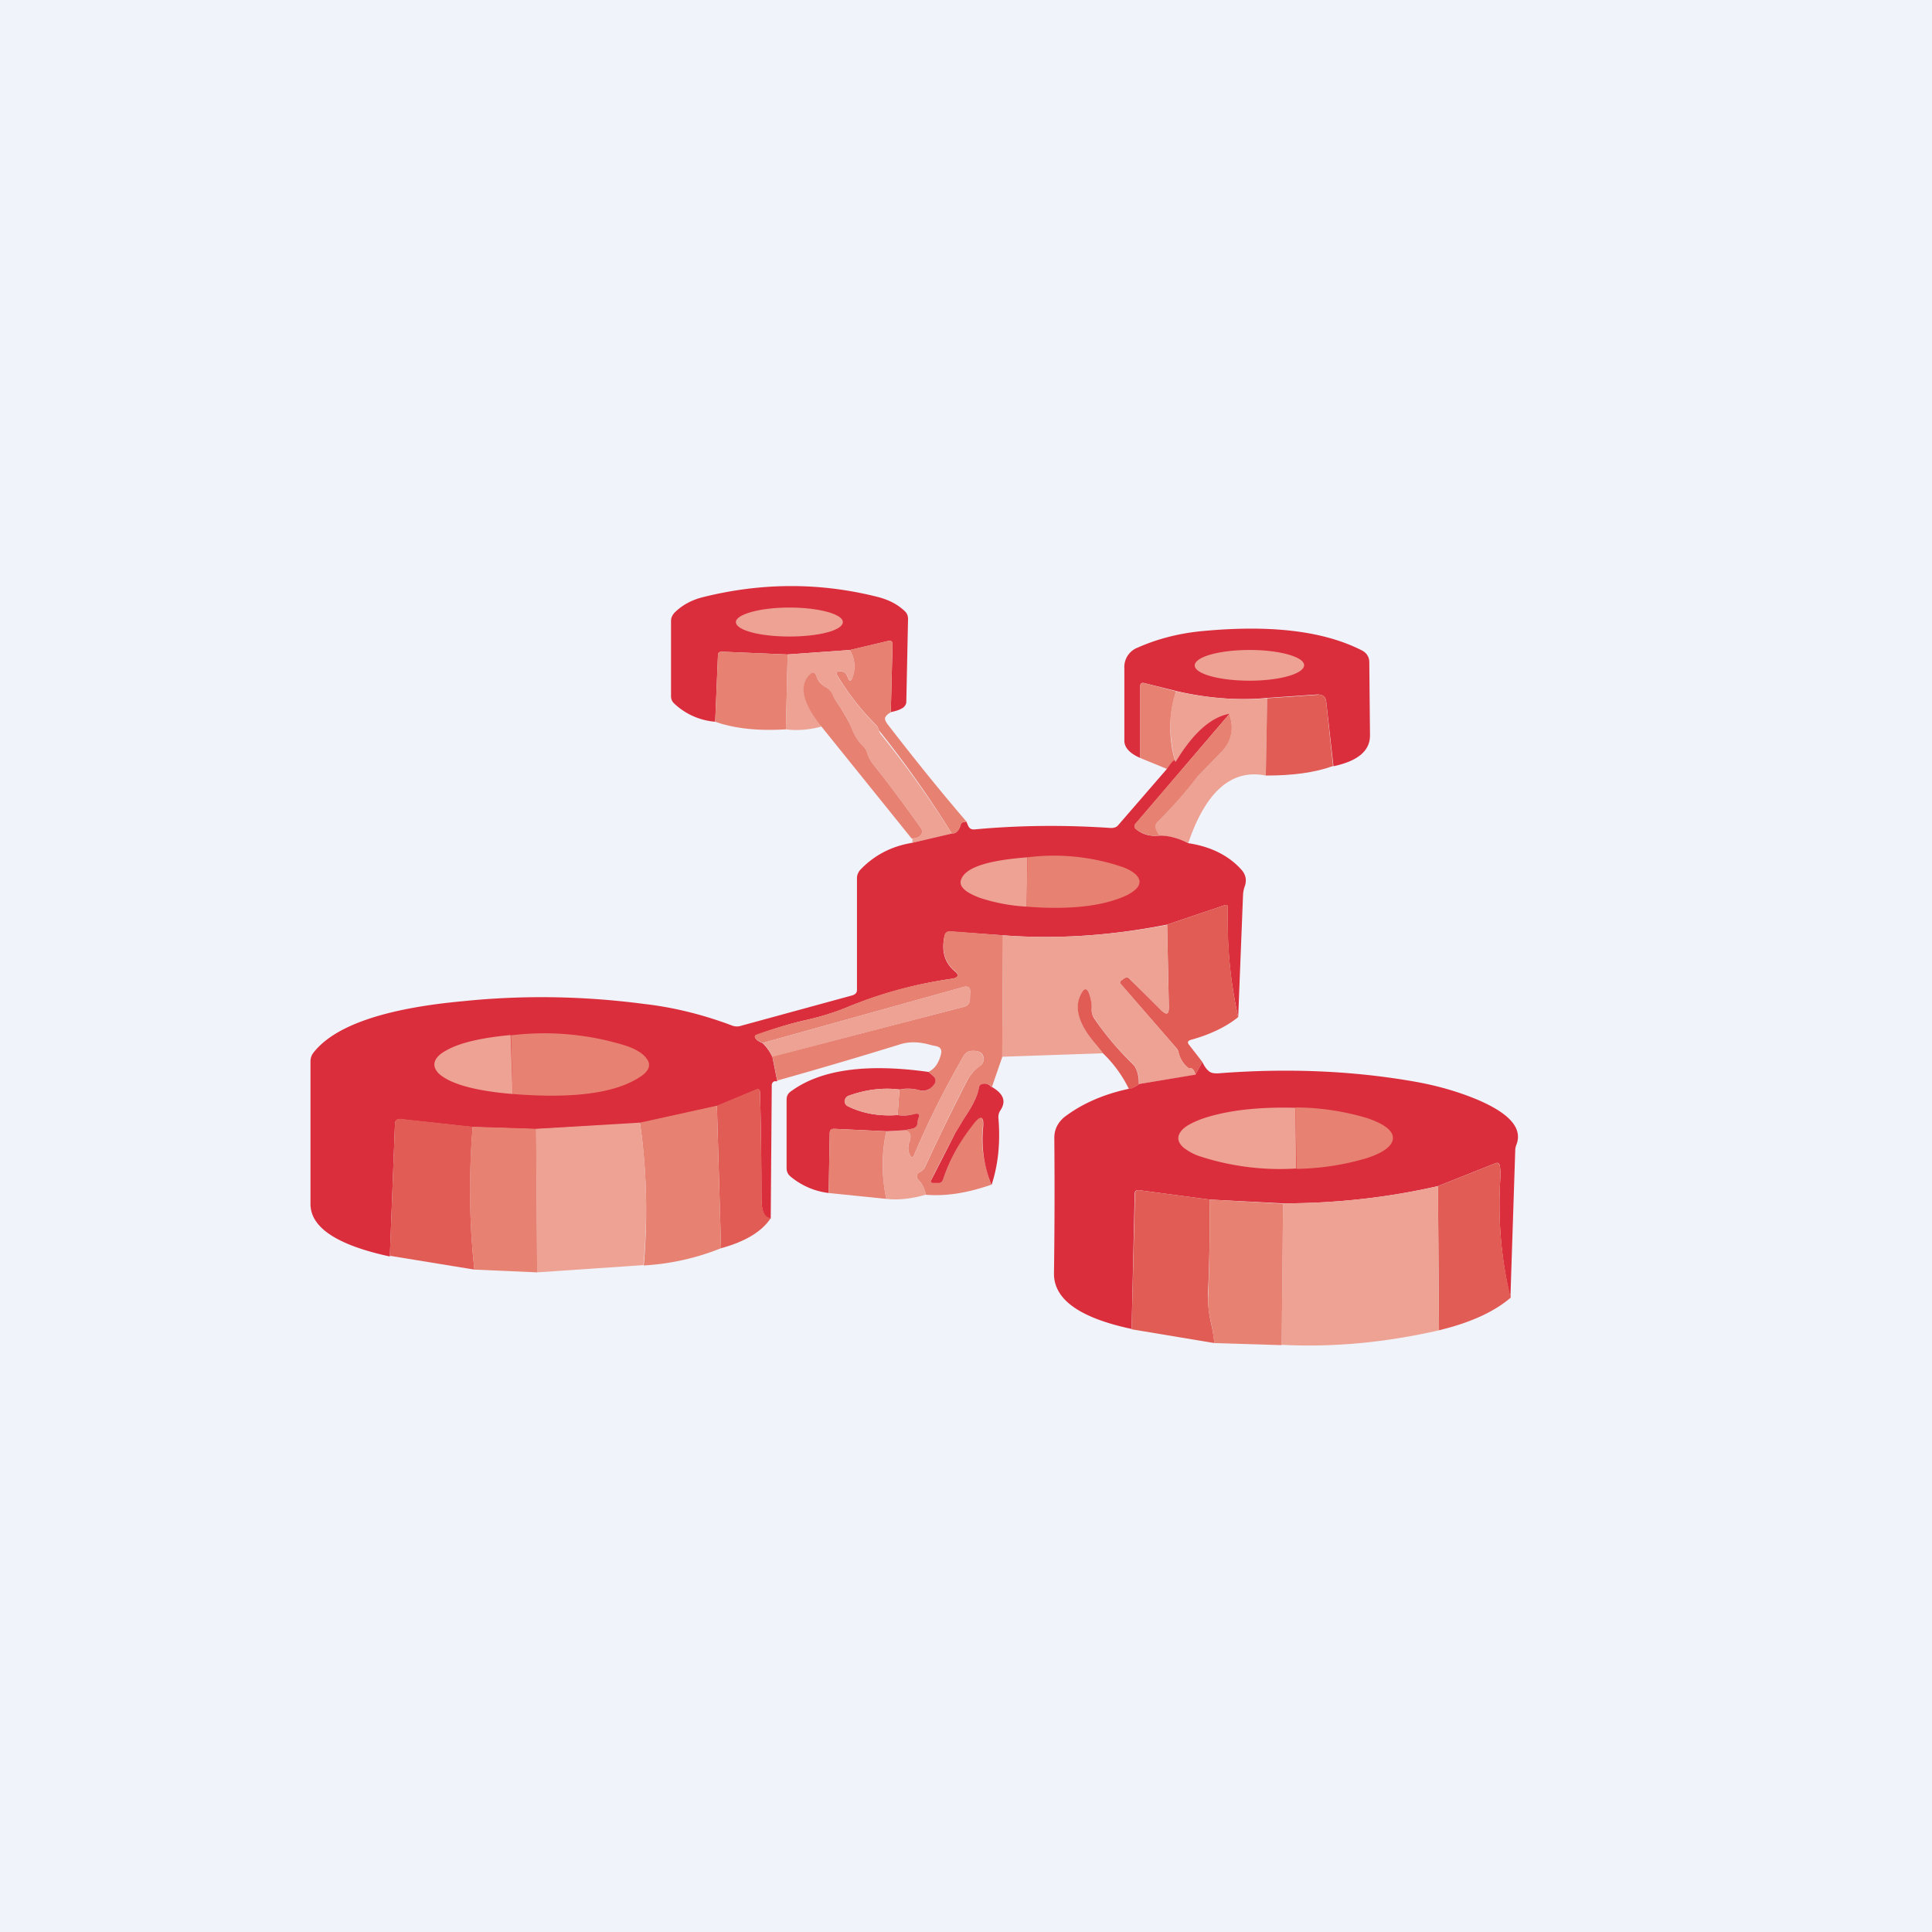 <!-- by TradeStack --><svg width="56" height="56" viewBox="0 0 56 56" xmlns="http://www.w3.org/2000/svg"><path fill="#F0F3FA" d="M0 0h56v56H0z"/><path d="m25.82 20.65.05-1.97c0-.09-.04-.12-.13-.1l-1.1.26-1.82.13-1.89-.08c-.08 0-.12.03-.12.11l-.08 1.92a1.95 1.95 0 0 1-1.2-.54.28.28 0 0 1-.08-.2V18c0-.1.04-.17.1-.24.22-.22.5-.37.82-.45 1.72-.43 3.42-.43 5.1 0 .29.08.54.2.75.4.07.06.1.14.1.23l-.05 2.4c0 .06-.03.12-.09.17-.09.06-.2.1-.36.13Z" fill="#DB2E3C"/><path d="M22.88 18.45c.86 0 1.55-.18 1.55-.42 0-.23-.7-.42-1.55-.42-.86 0-1.55.2-1.55.42 0 .24.7.42 1.55.42Z" fill="#EDA294"/><path d="m38.65 22.2-.21-1.87c-.02-.14-.1-.2-.26-.2l-1.45.1c-.85.08-1.73.01-2.64-.2l-.92-.23c-.08-.02-.12.01-.12.09v2.08c-.3-.13-.46-.3-.46-.5v-2.1a.6.6 0 0 1 .39-.6c.54-.24 1.14-.4 1.79-.47 2.02-.2 3.58-.02 4.7.55.14.07.22.19.22.35l.02 2.12c0 .44-.35.74-1.06.89Z" fill="#DB2E3C"/><path d="M25.82 20.65a.34.34 0 0 0-.16.14c-.02.05 0 .1.05.18.74.96 1.5 1.91 2.3 2.84a.45.45 0 0 1-.08.02c-.04.01-.07.03-.08.07-.05.18-.14.27-.26.26a30.72 30.72 0 0 0-2.12-3 .3.3 0 0 0-.08-.15 7.52 7.52 0 0 1-1.1-1.4c-.08-.11-.05-.17.1-.15.09.02.14.06.17.14.06.17.11.17.16 0a.9.9 0 0 0-.09-.76l1.1-.26c.1-.02.14.01.14.1l-.05 1.97ZM22.83 18.97l-.05 2.17c-.8.05-1.48-.02-2.05-.22l.08-1.92c0-.08.04-.12.12-.11l1.9.08Z" fill="#E78172"/><path d="M24.63 18.84a.9.9 0 0 1 .1.75c-.06.18-.11.18-.17 0-.03-.07-.08-.11-.17-.13-.15-.02-.18.04-.1.16.35.56.72 1.02 1.1 1.4.04.04.07.09.08.15l.05.1c.74.91 1.43 1.88 2.07 2.89l-1.15.27c.02-.09.01-.13-.02-.14.13.01.22-.02.27-.09.05-.07.05-.13 0-.2-.49-.7-.96-1.31-1.4-1.87a.77.77 0 0 1-.15-.29.5.5 0 0 0-.12-.21c-.15-.14-.25-.3-.32-.49a3.92 3.92 0 0 0-.34-.63c-.12-.17-.2-.3-.25-.4a.5.5 0 0 0-.19-.2.55.55 0 0 1-.25-.3c-.04-.13-.1-.14-.2-.05-.3.3-.2.79.3 1.44l.04.06c-.37.1-.72.12-1.03.08l.05-2.17 1.8-.13ZM36.22 19.73c.87 0 1.58-.2 1.58-.45 0-.24-.71-.44-1.58-.44-.88 0-1.59.2-1.59.45 0 .24.71.44 1.59.44Z" fill="#EDA294"/><path d="m26.42 24.3-2.61-3.24a13.1 13.1 0 0 1-.05-.06c-.5-.65-.6-1.13-.3-1.44.1-.1.17-.08.21.05.04.13.13.23.25.3a.5.5 0 0 1 .2.2c.04.1.12.23.24.4.17.27.28.48.34.63.07.18.17.35.32.49.06.06.1.13.12.21.03.1.08.2.15.29a41 41 0 0 1 1.4 1.87c.05.07.05.13 0 .2s-.14.1-.27.1ZM34.09 20.04a3.42 3.42 0 0 0-.02 2.05c0-.1-.09-.04-.24.2l-.78-.32v-2.08c0-.08.04-.1.12-.09l.92.24Z" fill="#E78172"/><path d="M34.09 20.04c.9.2 1.79.27 2.64.2l-.04 2.24c-.99-.2-1.74.46-2.25 1.96-.27-.14-.55-.21-.83-.22-.13-.17-.15-.3-.07-.38.42-.42.8-.86 1.17-1.33l.66-.68c.32-.34.41-.72.26-1.13-.54.1-1.06.56-1.56 1.39-.2-.79-.2-1.47.02-2.05Z" fill="#EDA294"/><path d="M38.65 22.2c-.55.2-1.2.28-1.96.28l.04-2.24 1.45-.1c.15-.02.24.05.26.2l.2 1.87Z" fill="#E05C55"/><path d="m35.63 20.7-2.7 3.16c-.07.07-.06.13.02.19.18.14.4.2.66.17.28 0 .56.08.83.22.67.1 1.2.37 1.57.8.1.13.13.28.07.45a.85.85 0 0 0-.05.25l-.14 3.54a12.72 12.72 0 0 1-.3-3.16c.01-.08-.03-.1-.1-.08l-1.66.56c-1.62.32-3.2.43-4.76.31L27.54 27c-.09 0-.14.04-.16.12-.1.44 0 .78.28 1.02.15.12.13.2-.07.23a12.7 12.7 0 0 0-2.97.8c-.4.17-.82.3-1.27.4-.45.1-.92.25-1.4.42-.08.02-.09.07-.03.13.03.04.1.08.19.12.1.1.2.23.28.4l.14.7h-.08a.12.12 0 0 0-.08.12l-.03 3.86c-.18 0-.27-.2-.27-.6 0-1.01-.01-2.03-.04-3.05 0-.09-.04-.11-.12-.08l-1.13.47-2.23.5-3.01.17-1.84-.06-2.1-.23c-.1 0-.14.04-.15.12l-.15 3.86C9.77 36.09 9 35.58 9 34.9v-4.14a.4.4 0 0 1 .08-.24c.6-.78 2.05-1.29 4.34-1.5 1.75-.18 3.5-.15 5.25.08.88.1 1.74.32 2.56.63.09.03.17.03.26 0l3.22-.88c.09-.03.13-.08.13-.16v-3.24c0-.08.03-.15.08-.22.39-.42.9-.7 1.52-.8l1.15-.27c.12.01.21-.08.26-.26.01-.04.04-.06.08-.07.02 0 .05 0 .08-.02l.05.12c.04.09.1.12.2.11 1.3-.12 2.62-.13 3.94-.04.09 0 .16-.02.21-.08l1.42-1.64c.15-.23.23-.3.24-.19.5-.83 1.02-1.3 1.56-1.4Z" fill="#DB2E3C"/><path d="M35.63 20.7c.15.41.07.8-.26 1.13l-.66.68c-.36.47-.75.91-1.17 1.33-.08.09-.05.21.07.38a.9.9 0 0 1-.66-.17c-.08-.06-.09-.12-.02-.2l2.7-3.15Z" fill="#E78172"/><path d="m29.78 24.85-.02 1.43a5.25 5.25 0 0 1-1.37-.26c-.4-.15-.59-.32-.54-.5.1-.36.73-.58 1.93-.67Z" fill="#EDA294"/><path d="M29.78 24.85a6.15 6.15 0 0 1 2.81.3c.29.12.43.26.44.4 0 .15-.12.27-.37.4-.66.31-1.63.43-2.9.33l.02-1.43Z" fill="#E78172"/><path d="M35.89 29.48c-.33.27-.79.5-1.37.66-.1.03-.11.08-.05.15l.38.49-.2.37c-.04-.15-.1-.21-.2-.19a.8.8 0 0 1-.29-.46.29.29 0 0 0-.06-.12l-1.61-1.85c-.04-.04-.03-.08.01-.11l.08-.06c.06-.04.12-.04.17.02l.91.9c.15.15.22.13.22-.08l-.05-2.4 1.66-.56c.07-.03.11 0 .1.08-.02 1.09.07 2.14.3 3.16Z" fill="#E05C55"/><path d="m33.83 26.8.05 2.4c0 .2-.07.23-.22.09l-.9-.91c-.06-.06-.12-.06-.18-.02l-.08.06c-.04.03-.05.07 0 .11l1.6 1.85.06.12a.8.8 0 0 0 .29.46c.1-.02.16.04.2.2l-1.63.26c0-.27-.07-.47-.2-.6-.4-.39-.78-.82-1.1-1.31a.4.4 0 0 1-.08-.25c0-.16-.02-.31-.07-.46-.06-.16-.14-.17-.22-.02-.22.4-.1.88.37 1.44l.25.31-2.92.1.02-3.52c1.56.12 3.14.01 4.76-.3Z" fill="#EDA294"/><path d="m29.07 27.11-.02 3.53-.3.87a.28.28 0 0 0-.21-.1c-.1 0-.16.05-.17.14-.04.22-.18.51-.42.86l-.26.43a61 61 0 0 0-.69 1.34c-.03.07 0 .1.07.1l.1.01c.09 0 .14-.03.17-.11.18-.55.46-1.07.84-1.56.25-.33.35-.29.3.12-.05.48.04 1.02.25 1.6-.69.24-1.32.34-1.9.29a.76.76 0 0 0-.21-.43c-.05-.05-.06-.1-.03-.17a.1.1 0 0 1 .06-.05c.08-.04.14-.1.17-.17.39-.85.8-1.68 1.22-2.5.1-.18.22-.31.37-.42.07-.04.1-.11.1-.2 0-.16-.12-.24-.32-.23-.12 0-.2.05-.26.15-.56.97-1.04 1.93-1.43 2.86-.04.1-.08.1-.13 0a.47.47 0 0 1-.01-.37c.07-.2.02-.3-.14-.34l.2-.04c.12-.02.18-.1.18-.21 0-.03 0-.06.02-.09.05-.12 0-.16-.12-.13-.19.05-.35.06-.48.03l.05-.74c.2-.03.39-.03.58.02.08.03.16.02.24-.01.09-.05.16-.11.2-.2.04-.08.03-.14-.04-.2l-.14-.12c.19-.09.31-.27.37-.54.02-.1-.02-.17-.12-.2l-.18-.04c-.34-.1-.64-.1-.89-.02-1.16.36-2.35.71-3.56 1.05l-.14-.7 5.56-1.44c.1-.03.16-.1.16-.2l.01-.21c.01-.15-.06-.2-.2-.16l-5.81 1.62a.55.55 0 0 1-.2-.12c-.05-.06-.04-.1.04-.13.48-.17.95-.31 1.4-.41.45-.1.87-.24 1.27-.4.9-.38 1.9-.65 2.97-.8.2-.04.22-.12.07-.24-.28-.24-.37-.58-.28-1.02.02-.08.07-.12.16-.12l1.53.12Z" fill="#E78172"/><path d="M22.39 30.63c-.08-.17-.18-.3-.28-.4l5.8-1.62c.15-.05.22 0 .21.16v.21c-.01.1-.07.17-.17.2l-5.56 1.45Z" fill="#EDA294"/><path d="M33.02 31.42c-.13.1-.23.15-.3.14-.2-.41-.46-.75-.75-1.03a8.65 8.65 0 0 0-.25-.31c-.47-.56-.6-1.04-.37-1.44.08-.15.16-.14.22.02.05.15.08.3.07.46 0 .09.02.17.07.25.33.49.7.92 1.1 1.31.14.13.2.33.2.6Z" fill="#E05C55"/><path d="m14.86 31.71-.05-1.7a7.94 7.94 0 0 1 3.33.3c.3.1.5.23.6.37.14.18.08.36-.18.53-.72.48-1.95.64-3.7.5Z" fill="#E78172"/><path d="m14.8 30 .06 1.71c-1.11-.09-1.83-.3-2.15-.6-.08-.09-.12-.17-.12-.25 0-.14.1-.28.34-.41.4-.23 1.03-.37 1.88-.45ZM26.83 34.63c-.42.12-.8.16-1.14.12a4.72 4.72 0 0 1 0-1.96l.53-.03c.16.03.21.14.14.34a.47.47 0 0 0 .01.37c.05.1.09.1.13 0 .39-.93.87-1.89 1.43-2.86.06-.1.14-.15.26-.15.2-.01.31.07.32.24 0 .08-.03.15-.1.2-.15.1-.27.24-.37.4-.43.83-.83 1.66-1.22 2.5a.32.32 0 0 1-.17.18.1.1 0 0 0-.06.05c-.03.06-.02.12.03.17.12.13.2.27.21.43Z" fill="#EDA294"/><path d="M34.85 30.78c.05.11.11.2.18.26.06.06.16.08.3.07 1.94-.15 3.81-.08 5.61.23.7.12 1.33.3 1.92.55.92.4 1.28.83 1.09 1.3a.43.43 0 0 0-.03.15l-.14 4.28c-.27-1.13-.37-2.3-.29-3.5.01-.12 0-.23-.02-.34-.02-.07-.06-.09-.13-.06l-1.66.66c-1.44.33-2.94.5-4.49.5l-2.13-.11-2.03-.27c-.1-.01-.14.02-.14.11l-.09 3.91c-1.5-.32-2.25-.85-2.25-1.6.02-1.44.02-2.75.01-3.94 0-.24.1-.44.29-.6.5-.38 1.12-.66 1.87-.82.07 0 .17-.04.3-.14l1.63-.27.2-.37ZM26.91 31.07l.14.12c.07.06.08.12.05.2a.42.42 0 0 1-.22.2.35.35 0 0 1-.23.01 1.26 1.26 0 0 0-.58-.02c-.48-.06-.97 0-1.47.18a.16.16 0 0 0-.11.15c0 .08.03.13.1.16.4.2.88.29 1.43.25.13.03.29.02.48-.03.13-.03.17.01.12.13a.24.24 0 0 0-.02.09c0 .12-.06.19-.18.21l-.2.04-.53.03-1.5-.07c-.1 0-.14.04-.14.13l-.03 1.73a2.12 2.12 0 0 1-1.12-.49.3.3 0 0 1-.1-.22v-2c0-.1.04-.18.13-.24.86-.63 2.19-.81 3.98-.56ZM28.74 31.5c.35.2.43.42.26.68a.35.35 0 0 0-.06.23c.06.72-.01 1.36-.2 1.94a3.51 3.51 0 0 1-.25-1.61c.05-.4-.06-.45-.3-.12-.39.5-.67 1.01-.85 1.56-.03.08-.08.12-.17.11h-.1c-.08 0-.1-.04-.07-.1l.69-1.35.26-.43c.24-.35.38-.64.42-.86.01-.1.07-.14.17-.14.07 0 .14.03.2.1Z" fill="#DB2E3C"/><path d="M22.34 35.31c-.26.39-.74.68-1.44.87l-.12-4.13 1.13-.47c.08-.03.12 0 .12.08.03 1.02.04 2.04.04 3.04 0 .4.1.6.27.6Z" fill="#E05C55"/><path d="m26.07 31.58-.05.74a2.83 2.83 0 0 1-1.44-.25.16.16 0 0 1-.1-.16c.01-.07.05-.12.12-.15.5-.18 1-.24 1.47-.18Z" fill="#EDA294"/><path d="m20.78 32.05.12 4.13a7.1 7.1 0 0 1-2.24.5 18.2 18.2 0 0 0-.11-4.14l2.23-.49Z" fill="#E78172"/><path d="m37.55 32.1.02 1.77a7.49 7.49 0 0 1-2.78-.35 1.53 1.53 0 0 1-.5-.27c-.16-.15-.18-.31-.05-.47.1-.13.31-.24.6-.35.7-.24 1.6-.35 2.7-.32Z" fill="#EDA294"/><path d="M37.55 32.1a7.3 7.3 0 0 1 2.08.31c.53.18.78.39.74.62-.03.2-.3.4-.79.55a7.5 7.5 0 0 1-2 .3l-.03-1.77Z" fill="#E78172"/><path d="M13.7 32.66c-.11 1.4-.1 2.78.05 4.14l-2.45-.4.15-3.85c0-.08.05-.12.15-.12l2.1.23Z" fill="#E05C55"/><path d="M18.55 32.54c.2 1.34.23 2.72.1 4.13l-3.08.21-.03-4.16 3.01-.18Z" fill="#EDA294"/><path d="m13.7 32.66 1.84.06.03 4.16-1.82-.08a21.28 21.28 0 0 1-.05-4.14ZM25.69 32.79c-.14.64-.14 1.3 0 1.96l-1.67-.17.03-1.73c0-.1.04-.14.14-.13l1.5.07Z" fill="#E78172"/><path d="M43.78 37.62c-.48.41-1.17.72-2.07.94l-.03-4.18 1.66-.66c.07-.03.1 0 .13.06.02.1.03.22.02.34-.08 1.2.02 2.37.3 3.5Z" fill="#E05C55"/><path d="m41.68 34.38.03 4.18c-1.54.35-3.06.5-4.56.42l.04-4.1c1.55 0 3.05-.17 4.5-.5Z" fill="#EDA294"/><path d="M35.06 34.77c.01.94 0 1.86-.05 2.78 0 .21.02.44.07.7.05.22.1.45.12.68l-2.4-.4.1-3.92c0-.09.04-.12.13-.11l2.03.27Z" fill="#E05C55"/><path d="m35.06 34.77 2.13.12-.04 4.1-1.95-.06a6.06 6.06 0 0 0-.12-.69 2.72 2.72 0 0 1-.06-.69c.04-.92.05-1.84.04-2.78Z" fill="#E78172"/></svg>